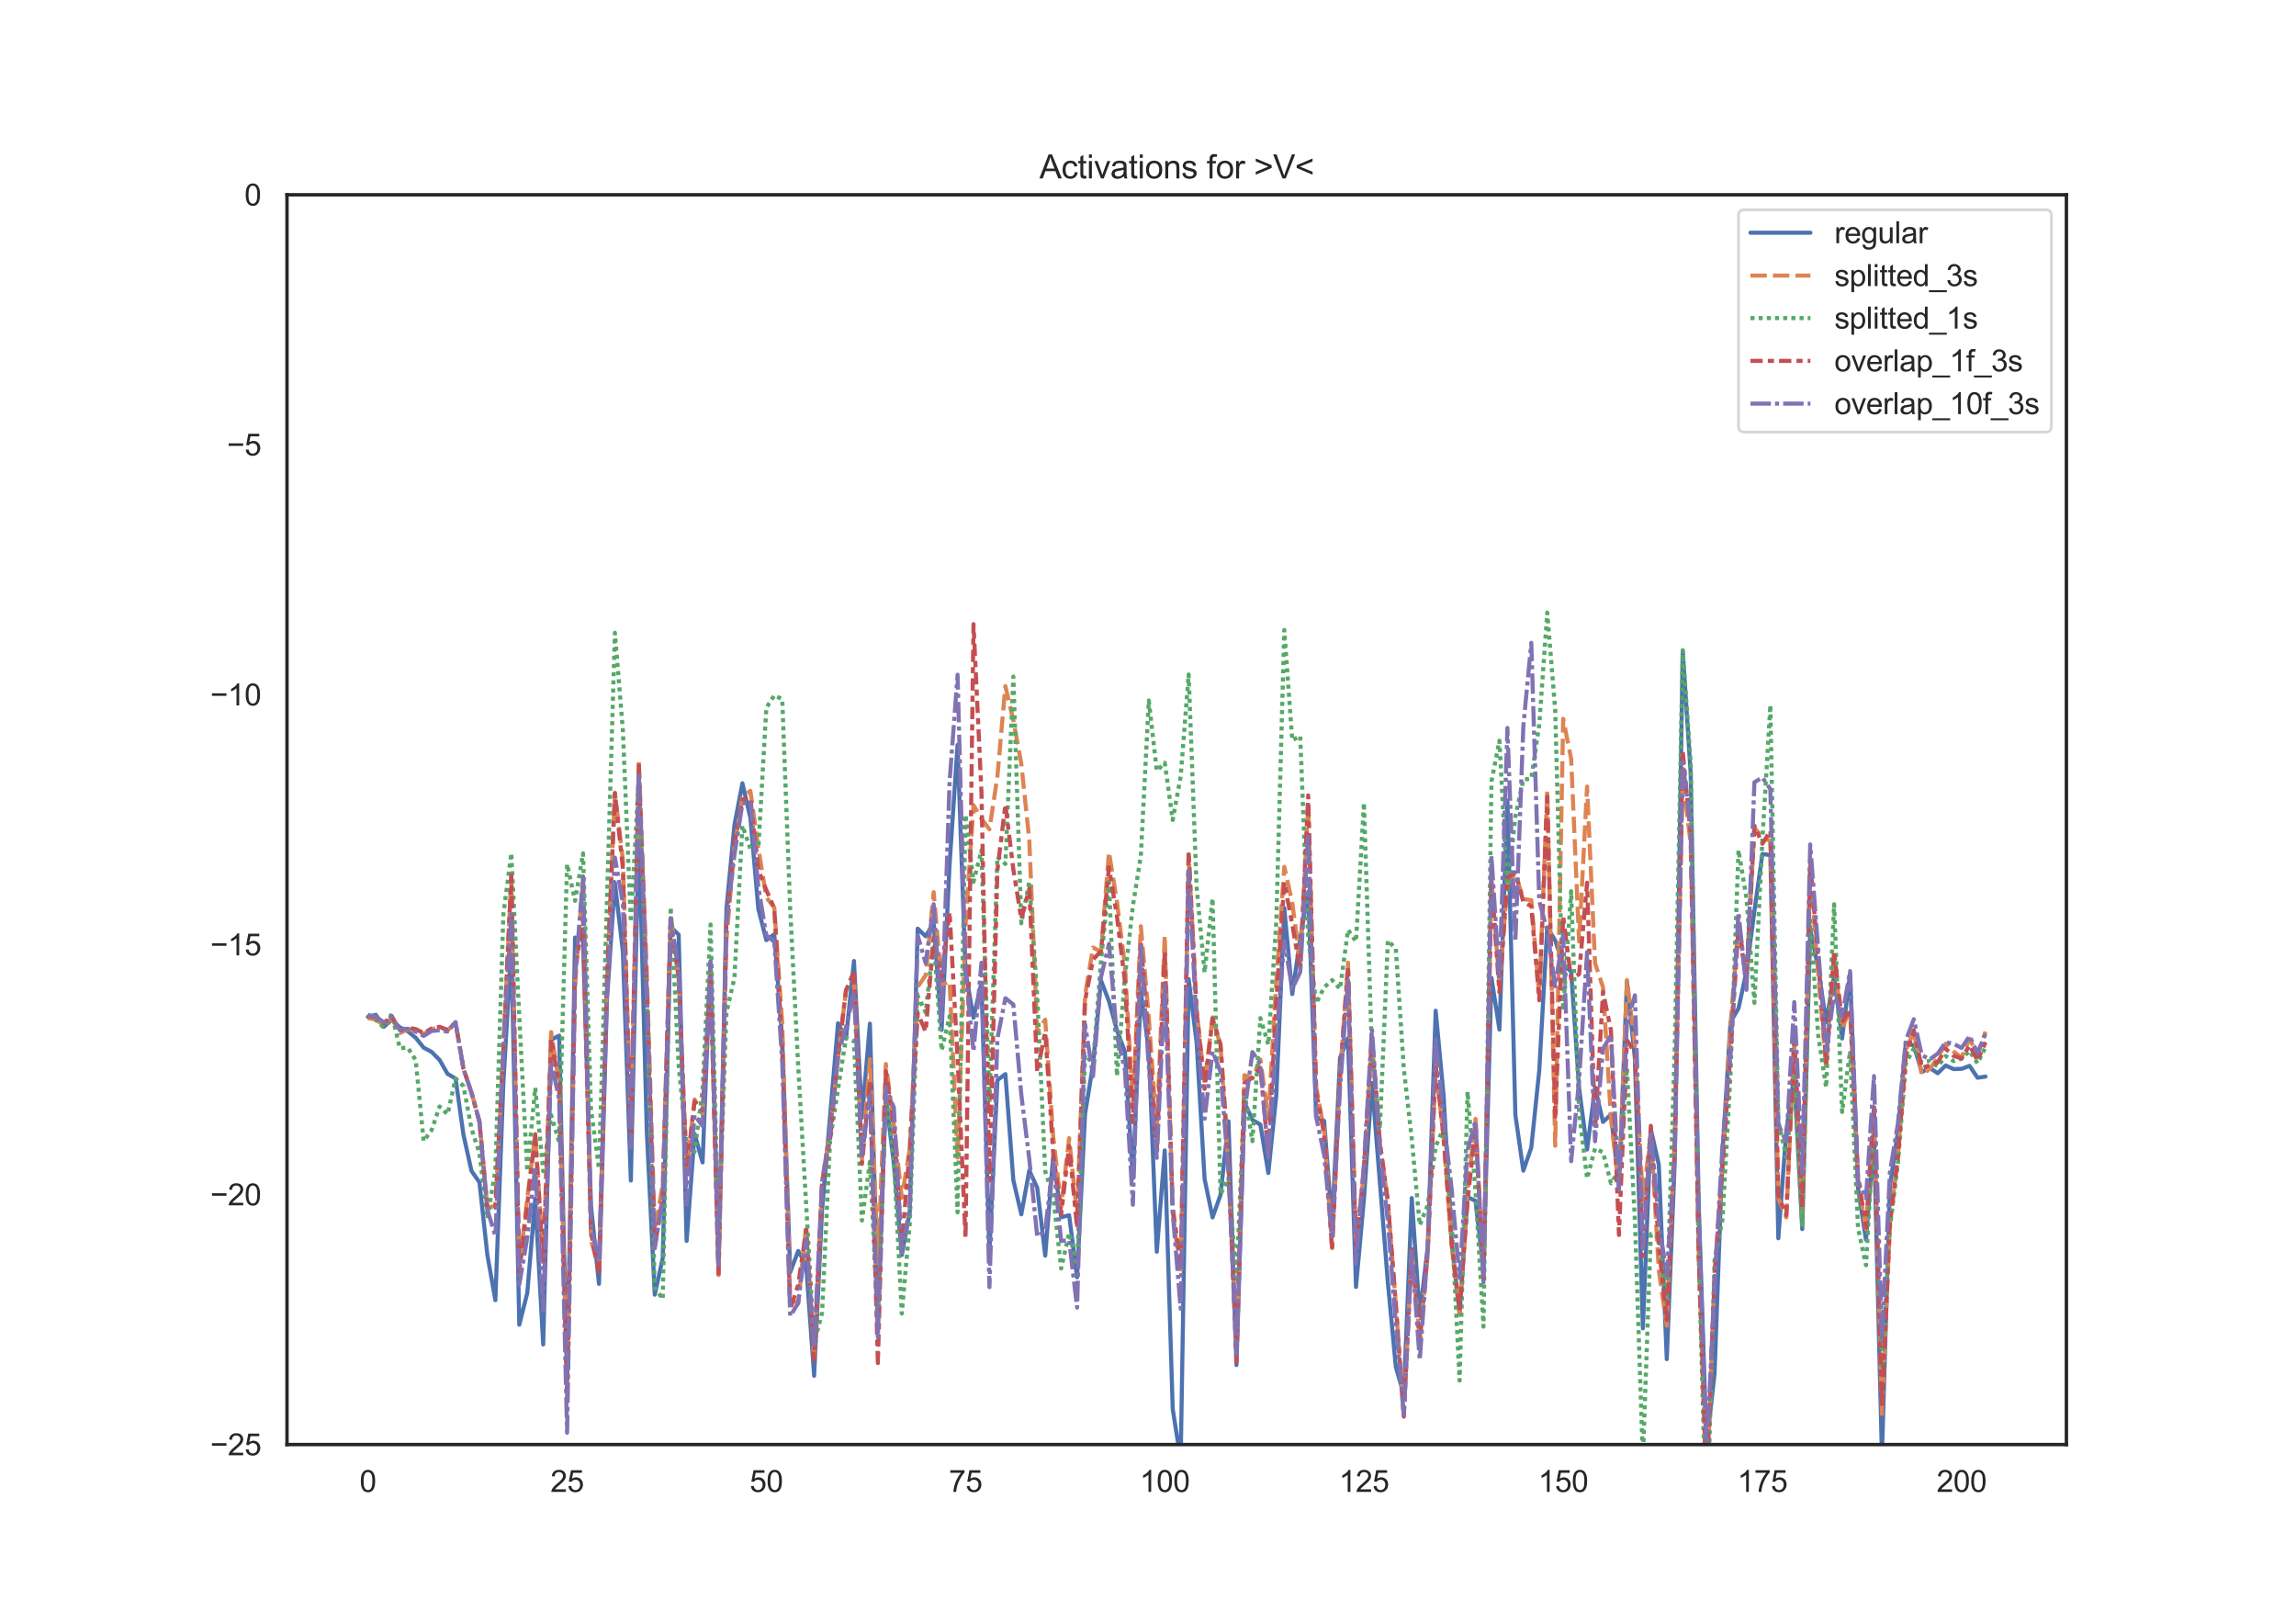 <?xml version="1.0" encoding="utf-8" standalone="no"?>
<!DOCTYPE svg PUBLIC "-//W3C//DTD SVG 1.1//EN"
  "http://www.w3.org/Graphics/SVG/1.1/DTD/svg11.dtd">
<svg height="595.44pt" version="1.1" viewBox="0 0 842.4 595.44" width="842.4pt" xmlns="http://www.w3.org/2000/svg" xmlns:xlink="http://www.w3.org/1999/xlink">
 <defs>
  <style type="text/css">*{stroke-linecap:butt;stroke-linejoin:round;}</style>
 </defs>
 <g id="figure_1">
  <g id="patch_1">
   <path d="M 0 595.44 
L 842.4 595.44 
L 842.4 0 
L 0 0 
z
" style="fill:#ffffff;"/>
  </g>
  <g id="axes_1">
   <g id="patch_2">
    <path d="M 105.3 529.942 
L 758.16 529.942 
L 758.16 71.453 
L 105.3 71.453 
z
" style="fill:#ffffff;"/>
   </g>
   <g id="matplotlib.axis_1">
    <g id="xtick_1">
     <g id="text_1">
      <!-- 0 -->
      <g style="fill:#262626;" transform="translate(131.917 547.315)scale(0.11 -0.11)">
       <defs>
        <path d="M 266 2259 
Q 266 3072 433 3567 
Q 600 4063 929 4331 
Q 1259 4600 1759 4600 
Q 2128 4600 2406 4451 
Q 2684 4303 2865 4023 
Q 3047 3744 3150 3342 
Q 3253 2941 3253 2259 
Q 3253 1453 3087 958 
Q 2922 463 2592 192 
Q 2263 -78 1759 -78 
Q 1097 -78 719 397 
Q 266 969 266 2259 
z
M 844 2259 
Q 844 1131 1108 757 
Q 1372 384 1759 384 
Q 2147 384 2411 759 
Q 2675 1134 2675 2259 
Q 2675 3391 2411 3762 
Q 2147 4134 1753 4134 
Q 1366 4134 1134 3806 
Q 844 3388 844 2259 
z
" id="ArialMT-30" transform="scale(0.016)"/>
       </defs>
       <use xlink:href="#ArialMT-30"/>
      </g>
     </g>
    </g>
    <g id="xtick_2">
     <g id="text_2">
      <!-- 25 -->
      <g style="fill:#262626;" transform="translate(201.951 547.315)scale(0.11 -0.11)">
       <defs>
        <path d="M 3222 541 
L 3222 0 
L 194 0 
Q 188 203 259 391 
Q 375 700 629 1000 
Q 884 1300 1366 1694 
Q 2113 2306 2375 2664 
Q 2638 3022 2638 3341 
Q 2638 3675 2398 3904 
Q 2159 4134 1775 4134 
Q 1369 4134 1125 3890 
Q 881 3647 878 3216 
L 300 3275 
Q 359 3922 746 4261 
Q 1134 4600 1788 4600 
Q 2447 4600 2831 4234 
Q 3216 3869 3216 3328 
Q 3216 3053 3103 2787 
Q 2991 2522 2730 2228 
Q 2469 1934 1863 1422 
Q 1356 997 1212 845 
Q 1069 694 975 541 
L 3222 541 
z
" id="ArialMT-32" transform="scale(0.016)"/>
        <path d="M 266 1200 
L 856 1250 
Q 922 819 1161 601 
Q 1400 384 1738 384 
Q 2144 384 2425 690 
Q 2706 997 2706 1503 
Q 2706 1984 2436 2262 
Q 2166 2541 1728 2541 
Q 1456 2541 1237 2417 
Q 1019 2294 894 2097 
L 366 2166 
L 809 4519 
L 3088 4519 
L 3088 3981 
L 1259 3981 
L 1013 2750 
Q 1425 3038 1878 3038 
Q 2478 3038 2890 2622 
Q 3303 2206 3303 1553 
Q 3303 931 2941 478 
Q 2500 -78 1738 -78 
Q 1113 -78 717 272 
Q 322 622 266 1200 
z
" id="ArialMT-35" transform="scale(0.016)"/>
       </defs>
       <use xlink:href="#ArialMT-32"/>
       <use x="55.615" xlink:href="#ArialMT-35"/>
      </g>
     </g>
    </g>
    <g id="xtick_3">
     <g id="text_3">
      <!-- 50 -->
      <g style="fill:#262626;" transform="translate(275.043 547.315)scale(0.11 -0.11)">
       <use xlink:href="#ArialMT-35"/>
       <use x="55.615" xlink:href="#ArialMT-30"/>
      </g>
     </g>
    </g>
    <g id="xtick_4">
     <g id="text_4">
      <!-- 75 -->
      <g style="fill:#262626;" transform="translate(348.135 547.315)scale(0.11 -0.11)">
       <defs>
        <path d="M 303 3981 
L 303 4522 
L 3269 4522 
L 3269 4084 
Q 2831 3619 2401 2847 
Q 1972 2075 1738 1259 
Q 1569 684 1522 0 
L 944 0 
Q 953 541 1156 1306 
Q 1359 2072 1739 2783 
Q 2119 3494 2547 3981 
L 303 3981 
z
" id="ArialMT-37" transform="scale(0.016)"/>
       </defs>
       <use xlink:href="#ArialMT-37"/>
       <use x="55.615" xlink:href="#ArialMT-35"/>
      </g>
     </g>
    </g>
    <g id="xtick_5">
     <g id="text_5">
      <!-- 100 -->
      <g style="fill:#262626;" transform="translate(418.169 547.315)scale(0.11 -0.11)">
       <defs>
        <path d="M 2384 0 
L 1822 0 
L 1822 3584 
Q 1619 3391 1289 3197 
Q 959 3003 697 2906 
L 697 3450 
Q 1169 3672 1522 3987 
Q 1875 4303 2022 4600 
L 2384 4600 
L 2384 0 
z
" id="ArialMT-31" transform="scale(0.016)"/>
       </defs>
       <use xlink:href="#ArialMT-31"/>
       <use x="55.615" xlink:href="#ArialMT-30"/>
       <use x="111.23" xlink:href="#ArialMT-30"/>
      </g>
     </g>
    </g>
    <g id="xtick_6">
     <g id="text_6">
      <!-- 125 -->
      <g style="fill:#262626;" transform="translate(491.261 547.315)scale(0.11 -0.11)">
       <use xlink:href="#ArialMT-31"/>
       <use x="55.615" xlink:href="#ArialMT-32"/>
       <use x="111.23" xlink:href="#ArialMT-35"/>
      </g>
     </g>
    </g>
    <g id="xtick_7">
     <g id="text_7">
      <!-- 150 -->
      <g style="fill:#262626;" transform="translate(564.353 547.315)scale(0.11 -0.11)">
       <use xlink:href="#ArialMT-31"/>
       <use x="55.615" xlink:href="#ArialMT-35"/>
       <use x="111.23" xlink:href="#ArialMT-30"/>
      </g>
     </g>
    </g>
    <g id="xtick_8">
     <g id="text_8">
      <!-- 175 -->
      <g style="fill:#262626;" transform="translate(637.446 547.315)scale(0.11 -0.11)">
       <use xlink:href="#ArialMT-31"/>
       <use x="55.615" xlink:href="#ArialMT-37"/>
       <use x="111.23" xlink:href="#ArialMT-35"/>
      </g>
     </g>
    </g>
    <g id="xtick_9">
     <g id="text_9">
      <!-- 200 -->
      <g style="fill:#262626;" transform="translate(710.538 547.315)scale(0.11 -0.11)">
       <use xlink:href="#ArialMT-32"/>
       <use x="55.615" xlink:href="#ArialMT-30"/>
       <use x="111.23" xlink:href="#ArialMT-30"/>
      </g>
     </g>
    </g>
   </g>
   <g id="matplotlib.axis_2">
    <g id="ytick_1">
     <g id="text_10">
      <!-- −25 -->
      <g style="fill:#262626;" transform="translate(77.141 533.878)scale(0.11 -0.11)">
       <defs>
        <path d="M 3381 1997 
L 356 1997 
L 356 2522 
L 3381 2522 
L 3381 1997 
z
" id="ArialMT-2212" transform="scale(0.016)"/>
       </defs>
       <use xlink:href="#ArialMT-2212"/>
       <use x="58.398" xlink:href="#ArialMT-32"/>
       <use x="114.014" xlink:href="#ArialMT-35"/>
      </g>
     </g>
    </g>
    <g id="ytick_2">
     <g id="text_11">
      <!-- −20 -->
      <g style="fill:#262626;" transform="translate(77.141 442.181)scale(0.11 -0.11)">
       <use xlink:href="#ArialMT-2212"/>
       <use x="58.398" xlink:href="#ArialMT-32"/>
       <use x="114.014" xlink:href="#ArialMT-30"/>
      </g>
     </g>
    </g>
    <g id="ytick_3">
     <g id="text_12">
      <!-- −15 -->
      <g style="fill:#262626;" transform="translate(77.141 350.483)scale(0.11 -0.11)">
       <use xlink:href="#ArialMT-2212"/>
       <use x="58.398" xlink:href="#ArialMT-31"/>
       <use x="114.014" xlink:href="#ArialMT-35"/>
      </g>
     </g>
    </g>
    <g id="ytick_4">
     <g id="text_13">
      <!-- −10 -->
      <g style="fill:#262626;" transform="translate(77.141 258.785)scale(0.11 -0.11)">
       <use xlink:href="#ArialMT-2212"/>
       <use x="58.398" xlink:href="#ArialMT-31"/>
       <use x="114.014" xlink:href="#ArialMT-30"/>
      </g>
     </g>
    </g>
    <g id="ytick_5">
     <g id="text_14">
      <!-- −5 -->
      <g style="fill:#262626;" transform="translate(83.258 167.087)scale(0.11 -0.11)">
       <use xlink:href="#ArialMT-2212"/>
       <use x="58.398" xlink:href="#ArialMT-35"/>
      </g>
     </g>
    </g>
    <g id="ytick_6">
     <g id="text_15">
      <!-- 0 -->
      <g style="fill:#262626;" transform="translate(89.683 75.39)scale(0.11 -0.11)">
       <use xlink:href="#ArialMT-30"/>
      </g>
     </g>
    </g>
   </g>
   <g id="line2d_1">
    <path clip-path="url(#pb15eaa37d8)" d="M 134.975 373.042 
L 137.899 372.294 
L 140.823 376.666 
L 143.747 374.127 
L 146.67 376.883 
L 149.594 378.309 
L 152.518 380.719 
L 155.441 384.332 
L 158.365 385.909 
L 161.289 388.852 
L 164.212 393.962 
L 167.136 395.656 
L 170.06 416.383 
L 172.983 429.547 
L 175.907 433.74 
L 178.831 460.504 
L 181.754 476.982 
L 184.678 397.495 
L 187.602 347.224 
L 190.526 485.974 
L 193.449 474.389 
L 196.373 439.805 
L 199.297 493.223 
L 202.22 381.447 
L 205.144 379.926 
L 208.068 506.796 
L 210.991 343.94 
L 213.915 344.937 
L 216.839 442.462 
L 219.762 470.988 
L 222.686 366.941 
L 225.61 323.883 
L 228.534 349.124 
L 231.457 433.077 
L 234.381 304.384 
L 237.305 414.951 
L 240.228 474.958 
L 243.152 461.582 
L 246.076 339.993 
L 248.999 342.92 
L 251.923 455.231 
L 254.847 415.989 
L 257.77 426.441 
L 260.694 352.726 
L 263.618 463.61 
L 266.542 333.3 
L 269.465 302.663 
L 272.389 287.36 
L 275.313 300.015 
L 278.236 333.448 
L 281.16 344.897 
L 284.084 342.75 
L 287.007 381.378 
L 289.931 466.692 
L 292.855 458.926 
L 295.778 464.058 
L 298.702 504.712 
L 301.626 443.669 
L 307.473 375.388 
L 310.397 380.994 
L 313.321 352.545 
L 316.244 410.087 
L 319.168 375.529 
L 322.092 476.828 
L 325.015 402.816 
L 327.939 426.777 
L 330.863 460.434 
L 333.786 444.761 
L 336.71 340.673 
L 339.634 343.48 
L 342.557 338.495 
L 345.481 377.844 
L 348.405 317.003 
L 351.329 273.287 
L 354.252 356.363 
L 357.176 373.391 
L 360.1 360.546 
L 363.023 459.18 
L 365.947 396.245 
L 368.871 394.046 
L 371.794 432.957 
L 374.718 445.487 
L 377.642 429.387 
L 380.565 435.781 
L 383.489 460.651 
L 386.413 424.19 
L 389.336 446.551 
L 392.26 445.832 
L 395.184 468.587 
L 398.108 408.639 
L 401.031 390.516 
L 403.955 359.671 
L 406.879 367.311 
L 409.802 377.922 
L 412.726 385.868 
L 415.65 432.263 
L 418.573 363.842 
L 421.497 385.28 
L 424.421 459.201 
L 427.344 422.038 
L 430.268 516.922 
L 433.192 535.569 
L 436.116 359.178 
L 439.039 382.425 
L 441.963 432.489 
L 444.887 446.628 
L 447.81 438.329 
L 450.734 411.361 
L 453.658 500.776 
L 456.581 404.405 
L 459.505 410.846 
L 462.429 412.56 
L 465.352 430.322 
L 468.276 401.71 
L 471.2 333.139 
L 474.124 364.685 
L 477.047 344.334 
L 479.971 327.152 
L 482.895 409.79 
L 485.818 411.196 
L 488.742 449.342 
L 491.666 388.029 
L 494.589 380.914 
L 497.513 472.141 
L 500.437 439.775 
L 503.36 397.295 
L 509.208 470.507 
L 512.131 501.462 
L 515.055 511.621 
L 517.979 439.504 
L 520.903 482.644 
L 523.826 457.32 
L 526.75 370.8 
L 529.674 402.069 
L 532.597 455.299 
L 535.521 481.916 
L 538.445 439.135 
L 541.368 440.554 
L 544.292 465.727 
L 547.216 358.726 
L 550.139 377.719 
L 553.063 293.628 
L 555.987 409.033 
L 558.911 429.459 
L 561.834 420.959 
L 564.758 392.594 
L 567.682 340.223 
L 570.605 344.998 
L 573.529 353.957 
L 576.453 356.354 
L 579.376 399.141 
L 582.3 421.71 
L 585.224 398.965 
L 588.147 411.593 
L 591.071 408.859 
L 593.995 435.219 
L 596.918 360.014 
L 599.842 388.333 
L 602.766 487.308 
L 605.69 414.257 
L 608.613 427.269 
L 611.537 498.613 
L 614.461 426.077 
L 617.384 238.731 
L 620.308 283.654 
L 623.232 441.186 
L 626.155 530.151 
L 629.079 503.792 
L 632.003 422.63 
L 634.926 374.96 
L 637.85 369.938 
L 640.774 356.374 
L 643.698 334.131 
L 646.621 313.289 
L 649.545 313.711 
L 652.469 454.264 
L 655.392 414.883 
L 658.316 394.712 
L 661.24 450.898 
L 664.163 340.899 
L 667.087 355.079 
L 670.011 375.043 
L 672.934 358.111 
L 675.858 380.987 
L 678.782 357.241 
L 681.706 435.918 
L 684.629 454.779 
L 687.553 417.342 
L 690.477 534.07 
L 693.4 435.309 
L 696.324 415.176 
L 699.248 382.554 
L 702.171 383.558 
L 705.095 393.306 
L 708.019 391.776 
L 710.942 393.717 
L 713.866 390.877 
L 716.79 392.211 
L 719.713 392.099 
L 722.637 391.033 
L 725.561 395.379 
L 728.485 394.959 
L 728.485 394.959 
" style="fill:none;stroke:#4c72b0;stroke-linecap:round;stroke-width:1.5;"/>
   </g>
   <g id="line2d_2">
    <path clip-path="url(#pb15eaa37d8)" d="M 134.975 373.51 
L 137.899 373.998 
L 140.823 376.102 
L 143.747 373.585 
L 146.67 378.979 
L 149.594 377.645 
L 152.518 378.118 
L 155.441 379.36 
L 158.365 377.536 
L 161.289 376.789 
L 164.212 378.009 
L 167.136 375.173 
L 170.06 391.973 
L 172.983 400.76 
L 175.907 411.459 
L 178.831 443.097 
L 181.754 442.359 
L 184.678 385.055 
L 187.602 321.137 
L 190.526 465.287 
L 193.449 439.61 
L 196.373 415.921 
L 199.297 462.325 
L 202.22 378.637 
L 205.144 397.528 
L 208.068 508.019 
L 210.991 361.569 
L 213.915 322.137 
L 216.839 454.868 
L 219.762 465.62 
L 222.686 360.108 
L 225.61 290.775 
L 228.534 315.447 
L 231.457 414.064 
L 234.381 278.657 
L 237.305 356.549 
L 240.228 451.379 
L 243.152 434.689 
L 246.076 335.557 
L 248.999 358.479 
L 251.923 429.658 
L 254.847 403.368 
L 257.77 408.677 
L 260.694 355.078 
L 263.618 467.763 
L 266.542 344.657 
L 269.465 310.607 
L 272.389 292.355 
L 275.313 290.152 
L 278.236 311.172 
L 281.16 329.175 
L 284.084 332.963 
L 287.007 375.621 
L 289.931 476.732 
L 292.855 478.074 
L 295.778 449.496 
L 298.702 499.375 
L 301.626 433.49 
L 304.549 414.974 
L 307.473 388.447 
L 310.397 363.162 
L 313.321 359.068 
L 316.244 425.348 
L 319.168 388.568 
L 322.092 463.453 
L 325.015 390.344 
L 327.939 412.481 
L 330.863 439.435 
L 333.786 421.559 
L 336.71 362.021 
L 339.634 357.779 
L 342.557 327.281 
L 345.481 361.333 
L 348.405 360.019 
L 351.329 424.668 
L 354.252 339.665 
L 357.176 295.387 
L 360.1 300.404 
L 363.023 304.234 
L 365.947 284.772 
L 368.871 251.71 
L 371.794 264.24 
L 374.718 280.235 
L 377.642 308.118 
L 380.565 378.497 
L 383.489 374.078 
L 386.413 416.86 
L 389.336 442.766 
L 392.26 417.534 
L 395.184 445.761 
L 398.108 365.134 
L 401.031 347.617 
L 403.955 349.127 
L 406.879 312.579 
L 409.802 330.721 
L 412.726 354.349 
L 415.65 405.275 
L 418.573 339.799 
L 421.497 373.473 
L 424.421 414.384 
L 427.344 343.189 
L 430.268 444.83 
L 433.192 467.41 
L 436.116 313.398 
L 439.039 370.481 
L 441.963 397.256 
L 444.887 373.228 
L 447.81 383.689 
L 450.734 429.646 
L 453.658 493.204 
L 456.581 394.418 
L 459.505 395.61 
L 462.429 388.694 
L 465.352 410.261 
L 468.276 360.151 
L 471.2 317.993 
L 474.124 331.16 
L 477.047 353.124 
L 479.971 295.477 
L 482.895 398.675 
L 485.818 414.688 
L 488.742 457.895 
L 491.666 394.821 
L 494.589 353.181 
L 497.513 455.956 
L 500.437 430.198 
L 503.36 381.701 
L 506.284 419.362 
L 509.208 440.753 
L 512.131 478.664 
L 515.055 519.238 
L 517.979 457.818 
L 520.903 491.786 
L 523.826 460.212 
L 526.75 391.072 
L 529.674 417.44 
L 532.597 456.814 
L 535.521 482.348 
L 538.445 436.739 
L 541.368 410.465 
L 544.292 468.895 
L 547.216 322.107 
L 550.139 361.268 
L 553.063 324.186 
L 555.987 320.535 
L 558.911 329.825 
L 561.834 330.203 
L 564.758 365.462 
L 567.682 289.825 
L 570.605 420.338 
L 573.529 263.709 
L 576.453 278.434 
L 579.376 345.381 
L 582.3 288.547 
L 585.224 353.381 
L 588.147 362.195 
L 591.071 410.412 
L 593.995 436.035 
L 596.918 359.561 
L 599.842 383.39 
L 602.766 441.151 
L 605.69 414.931 
L 608.613 466.077 
L 611.537 486.342 
L 614.461 415.521 
L 617.384 284.992 
L 620.308 309.659 
L 623.232 458.647 
L 626.155 549.433 
L 629.079 466.588 
L 632.003 428.522 
L 634.926 375.932 
L 637.85 338.759 
L 640.774 357.314 
L 643.698 303.77 
L 646.621 307.113 
L 649.545 308.565 
L 652.469 439.667 
L 655.392 446.617 
L 658.316 382.069 
L 661.24 445.448 
L 664.163 318.971 
L 667.087 357.065 
L 670.011 391.87 
L 672.934 351.289 
L 675.858 377.25 
L 678.782 370.46 
L 681.706 432.925 
L 684.629 450.959 
L 687.553 406.211 
L 690.477 518.723 
L 693.4 449.257 
L 696.324 424.264 
L 699.248 385.35 
L 702.171 378.428 
L 705.095 394.275 
L 708.019 392.125 
L 710.942 388.07 
L 713.866 382.888 
L 716.79 385.801 
L 719.713 387.951 
L 722.637 381.045 
L 725.561 387.016 
L 728.485 378.472 
L 728.485 378.472 
" style="fill:none;stroke:#dd8452;stroke-dasharray:6,2.25;stroke-dashoffset:0;stroke-width:1.5;"/>
   </g>
   <g id="line2d_3">
    <path clip-path="url(#pb15eaa37d8)" d="M 134.975 372.076 
L 137.899 374.194 
L 140.823 376.994 
L 143.747 371.909 
L 146.67 384.516 
L 149.594 384.337 
L 152.518 388.873 
L 155.441 418.611 
L 158.365 414.571 
L 161.289 405.922 
L 164.212 408.807 
L 167.136 395.669 
L 170.06 398.456 
L 172.983 414.026 
L 175.907 423.12 
L 178.831 447.013 
L 181.754 429.171 
L 184.678 335.54 
L 187.602 312.971 
L 190.526 372.882 
L 193.449 429.674 
L 196.373 399.059 
L 199.297 429.639 
L 202.22 409.112 
L 205.144 418.974 
L 208.068 316.989 
L 210.991 330.49 
L 213.915 313.055 
L 216.839 406.861 
L 219.762 428.784 
L 225.61 232.153 
L 228.534 267.95 
L 231.457 338.313 
L 234.381 284.868 
L 237.305 366.055 
L 240.228 472.312 
L 243.152 476.608 
L 246.076 332.771 
L 248.999 390.917 
L 251.923 420.227 
L 254.847 422.587 
L 257.77 399.942 
L 260.694 339.169 
L 263.618 453.346 
L 266.542 371.452 
L 269.465 358.726 
L 272.389 302.89 
L 275.313 311.439 
L 278.236 311.385 
L 281.16 259.651 
L 284.084 255.104 
L 287.007 256.496 
L 289.931 333.749 
L 292.855 391.138 
L 298.702 492.78 
L 301.626 481.533 
L 304.549 418.403 
L 310.397 380.703 
L 313.321 382 
L 316.244 447.781 
L 319.168 426.23 
L 322.092 486.055 
L 325.015 401.858 
L 327.939 424.964 
L 330.863 481.887 
L 333.786 448.867 
L 336.71 365.356 
L 339.634 371.428 
L 342.557 344.842 
L 345.481 385.347 
L 348.405 372.817 
L 351.329 444.759 
L 354.252 298.887 
L 357.176 323.533 
L 360.1 311.897 
L 363.023 404.41 
L 365.947 314.248 
L 368.871 316.959 
L 371.794 248.216 
L 374.718 338.726 
L 377.642 323.362 
L 380.565 365.483 
L 383.489 429.712 
L 386.413 438.794 
L 389.336 465.353 
L 392.26 452.326 
L 395.184 464.215 
L 398.108 387.092 
L 401.031 390.024 
L 403.955 352.659 
L 406.879 323.522 
L 409.802 394.714 
L 412.726 358.484 
L 415.65 332.354 
L 418.573 313.983 
L 421.497 256.984 
L 424.421 282.776 
L 427.344 279.824 
L 430.268 300.832 
L 433.192 284.843 
L 436.116 247.438 
L 439.039 325.463 
L 441.963 356.777 
L 444.887 329.578 
L 447.81 438.134 
L 450.734 432.308 
L 453.658 469.047 
L 456.581 400.877 
L 459.505 418.65 
L 462.429 373.49 
L 465.352 383.233 
L 468.276 337.945 
L 471.2 231.105 
L 474.124 271.58 
L 477.047 270.004 
L 479.971 344.048 
L 482.895 368.058 
L 485.818 362.257 
L 488.742 359.558 
L 491.666 362.785 
L 494.589 341.1 
L 497.513 345.43 
L 500.437 294.523 
L 503.36 386.318 
L 506.284 414.003 
L 509.208 345.016 
L 512.131 348.066 
L 515.055 391.997 
L 517.979 417.82 
L 520.903 449.463 
L 523.826 442.091 
L 526.75 420.548 
L 529.674 413.849 
L 532.597 447.942 
L 535.521 506.48 
L 538.445 400.484 
L 541.368 437.025 
L 544.292 486.692 
L 547.216 286.703 
L 550.139 271.715 
L 553.063 327.615 
L 555.987 299.61 
L 558.911 285.966 
L 561.834 285.648 
L 564.758 265.761 
L 567.682 224.74 
L 570.605 260.455 
L 573.529 370.663 
L 576.453 326.943 
L 579.376 408.003 
L 582.3 432.356 
L 585.224 421.324 
L 588.147 422.727 
L 591.071 434.105 
L 593.995 429.644 
L 596.918 391.823 
L 599.842 447.672 
L 602.766 535.472 
L 605.69 452.712 
L 608.613 453.889 
L 611.537 478.962 
L 614.461 384.489 
L 617.384 238.536 
L 620.308 279.934 
L 623.232 459.258 
L 626.155 565.133 
L 629.079 462.274 
L 632.003 447.161 
L 634.926 393.955 
L 637.85 311.838 
L 640.774 329.414 
L 643.698 367.912 
L 646.621 308.116 
L 649.545 258.665 
L 652.469 411.463 
L 655.392 424.583 
L 658.316 395.144 
L 661.24 450.195 
L 664.163 337.594 
L 667.087 379.758 
L 670.011 398.919 
L 672.934 331.717 
L 675.858 407.942 
L 678.782 385.614 
L 681.706 450.453 
L 684.629 464.157 
L 687.553 411.89 
L 690.477 502.182 
L 693.4 450.42 
L 696.324 427.057 
L 699.248 390.099 
L 702.171 384.607 
L 705.095 389.746 
L 708.019 389.166 
L 710.942 391.25 
L 713.866 387.4 
L 716.79 389.271 
L 719.713 388.394 
L 722.637 385.551 
L 725.561 390.096 
L 728.485 384.102 
L 728.485 384.102 
" style="fill:none;stroke:#55a868;stroke-dasharray:1.5,1.5;stroke-dashoffset:0;stroke-width:1.5;"/>
   </g>
   <g id="line2d_4">
    <path clip-path="url(#pb15eaa37d8)" d="M 134.975 372.707 
L 137.899 373.133 
L 140.823 375.336 
L 143.747 372.778 
L 146.67 378.234 
L 149.594 377.002 
L 152.518 377.524 
L 155.441 379.017 
L 158.365 377.301 
L 161.289 376.688 
L 164.212 377.819 
L 167.136 375.142 
L 170.06 392.174 
L 172.983 400.894 
L 175.907 411.599 
L 178.831 443.316 
L 181.754 443.011 
L 184.678 384.946 
L 187.602 321.194 
L 190.526 466.773 
L 193.449 441.907 
L 196.373 416.085 
L 199.297 463.95 
L 202.22 381.247 
L 205.144 397.864 
L 208.068 512.589 
L 210.991 355.1 
L 213.915 337.902 
L 216.839 452.267 
L 219.762 467.164 
L 222.686 360.439 
L 225.61 291.035 
L 228.534 318.528 
L 231.457 418.299 
L 234.381 280.854 
L 237.305 364.285 
L 240.228 457.408 
L 243.152 439.244 
L 246.076 337.715 
L 248.999 358.963 
L 251.923 428.689 
L 254.847 404.128 
L 257.77 407.322 
L 260.694 358.195 
L 263.618 468.61 
L 266.542 337.529 
L 269.465 309.844 
L 272.389 293.324 
L 275.313 292.994 
L 278.236 319.245 
L 281.16 326.498 
L 284.084 333.234 
L 287.007 385.052 
L 289.931 480.287 
L 292.855 471.414 
L 295.778 451.239 
L 298.702 498.763 
L 301.626 434.321 
L 304.549 417.989 
L 307.473 387.17 
L 310.397 363.365 
L 313.321 356.312 
L 316.244 426.971 
L 319.168 396.8 
L 322.092 500.057 
L 325.015 393 
L 327.939 413.254 
L 330.863 456.447 
L 333.786 421.676 
L 336.71 371.802 
L 339.634 378.439 
L 342.557 344.009 
L 345.481 358.551 
L 348.405 334.634 
L 351.329 388.006 
L 354.252 454.204 
L 357.176 228.977 
L 360.1 290.683 
L 363.023 433.121 
L 365.947 319.255 
L 368.871 295.13 
L 371.794 318.966 
L 374.718 337.088 
L 377.642 326.048 
L 380.565 393.288 
L 383.489 378.564 
L 386.413 422.94 
L 389.336 445.43 
L 392.26 420.4 
L 395.184 450.487 
L 398.108 366.961 
L 401.031 352 
L 403.955 348.937 
L 406.879 318.156 
L 409.802 336.063 
L 412.726 360.105 
L 415.65 411.642 
L 418.573 345.669 
L 421.497 381.51 
L 424.421 422.452 
L 427.344 348.729 
L 430.268 442.816 
L 433.192 464.54 
L 436.116 312.525 
L 439.039 370.916 
L 441.963 399.46 
L 444.887 373.705 
L 447.81 383.12 
L 450.734 425.487 
L 453.658 499.669 
L 456.581 397.333 
L 459.505 395.336 
L 462.429 391.735 
L 465.352 423.824 
L 468.276 367.094 
L 471.2 323.702 
L 474.124 339.093 
L 477.047 356.019 
L 479.971 291.809 
L 482.895 400.582 
L 485.818 415.962 
L 488.742 458.328 
L 491.666 394.783 
L 494.589 354.65 
L 497.513 458.026 
L 500.437 428.699 
L 503.36 380.447 
L 506.284 419.275 
L 509.208 440.674 
L 512.131 478.746 
L 515.055 519.712 
L 517.979 457.458 
L 520.903 491.859 
L 523.826 458.792 
L 526.75 390.434 
L 529.674 417.505 
L 532.597 455.803 
L 535.521 480.793 
L 538.445 440.709 
L 541.368 413.302 
L 544.292 469.179 
L 547.216 323.968 
L 550.139 364.047 
L 553.063 322.027 
L 555.987 320.084 
L 558.911 330.862 
L 561.834 332.461 
L 564.758 366.969 
L 567.682 292.231 
L 570.605 410.693 
L 573.529 336.241 
L 576.453 359.181 
L 579.376 357.368 
L 582.3 323.838 
L 585.224 414.346 
L 588.147 363.876 
L 591.071 378.07 
L 593.995 453.058 
L 596.918 381.533 
L 599.842 386.251 
L 602.766 460.831 
L 605.69 413.01 
L 608.613 457.191 
L 611.537 484.298 
L 614.461 421.197 
L 617.384 275.701 
L 620.308 305.904 
L 623.232 459.844 
L 626.155 544.439 
L 629.079 468.634 
L 634.926 386.295 
L 637.85 340.143 
L 640.774 359.659 
L 643.698 302.953 
L 646.621 309.531 
L 649.545 304.792 
L 652.469 438.774 
L 655.392 445.772 
L 658.316 379.446 
L 661.24 443.3 
L 664.163 316.178 
L 667.087 351.733 
L 670.011 389.681 
L 672.934 349.01 
L 675.858 375.097 
L 678.782 370.146 
L 681.706 431.486 
L 684.629 450.376 
L 687.553 406.253 
L 690.477 516.487 
L 693.4 448.435 
L 696.324 424.588 
L 699.248 387.424 
L 702.171 377.956 
L 705.095 391.745 
L 708.019 390.849 
L 710.942 389.694 
L 713.866 384.761 
L 716.79 387.361 
L 719.713 388.322 
L 722.637 383.428 
L 725.561 389.103 
L 728.485 382.313 
L 728.485 382.313 
" style="fill:none;stroke:#c44e52;stroke-dasharray:4.5,1.875,2.25,1.875;stroke-dashoffset:0;stroke-width:1.5;"/>
   </g>
   <g id="line2d_5">
    <path clip-path="url(#pb15eaa37d8)" d="M 134.975 372.447 
L 137.899 372.941 
L 140.823 375.058 
L 143.747 373.139 
L 146.67 377.908 
L 149.594 377.374 
L 152.518 378.464 
L 155.441 380.04 
L 158.365 378.232 
L 161.289 377.961 
L 164.212 378.447 
L 167.136 374.973 
L 170.06 392.251 
L 172.983 400.822 
L 175.907 411.411 
L 178.831 443.876 
L 181.754 453.449 
L 184.678 386.061 
L 187.602 335.352 
L 190.526 471.189 
L 193.449 454.12 
L 196.373 428.184 
L 199.297 480.886 
L 202.22 389.633 
L 205.144 403.17 
L 208.068 525.608 
L 210.991 358.665 
L 213.915 321.507 
L 216.839 450.029 
L 219.762 463.016 
L 222.686 364.747 
L 225.61 314.619 
L 228.534 331.372 
L 231.457 420.948 
L 234.381 283.28 
L 237.305 364.555 
L 240.228 457.988 
L 243.152 439.464 
L 246.076 336.816 
L 248.999 356.471 
L 251.923 441.903 
L 254.847 409.118 
L 257.77 413.079 
L 260.694 352.801 
L 263.618 464.122 
L 266.542 338.21 
L 269.465 313.549 
L 272.389 294.828 
L 275.313 293.972 
L 278.236 325.445 
L 281.16 343.123 
L 284.084 345.55 
L 287.007 389.708 
L 289.931 482.799 
L 292.855 478.055 
L 295.778 454.568 
L 298.702 494.484 
L 301.626 433.491 
L 304.549 415.04 
L 307.473 386.753 
L 310.397 376.855 
L 313.321 364.065 
L 316.244 423.812 
L 319.168 401.728 
L 322.092 490.47 
L 325.015 398.88 
L 327.939 406.268 
L 330.863 459.529 
L 333.786 442.864 
L 336.71 343.23 
L 339.634 353.369 
L 342.557 331.72 
L 345.481 374.318 
L 348.405 286.806 
L 351.329 247.526 
L 354.252 356.92 
L 357.176 385.741 
L 360.1 353.169 
L 363.023 472.211 
L 365.947 380.935 
L 368.871 366.2 
L 371.794 368.527 
L 374.718 401.583 
L 377.642 425.195 
L 380.565 453.651 
L 383.489 451.367 
L 386.413 426.378 
L 389.336 455.275 
L 392.26 454.954 
L 395.184 479.703 
L 398.108 375.648 
L 401.031 394.848 
L 403.955 358.429 
L 406.879 346.288 
L 409.802 379.997 
L 412.726 392.486 
L 415.65 441.969 
L 418.573 347.201 
L 421.497 391.279 
L 424.421 424.758 
L 427.344 361.323 
L 430.268 444.762 
L 433.192 480.116 
L 436.116 319.267 
L 439.039 376.082 
L 441.963 410.424 
L 444.887 385.735 
L 447.81 393.206 
L 450.734 430.034 
L 453.658 496.756 
L 456.581 408.075 
L 459.505 385.954 
L 462.429 390.209 
L 465.352 424.715 
L 468.276 381.4 
L 471.2 345.326 
L 474.124 362.727 
L 477.047 356.598 
L 479.971 305.774 
L 482.895 409.72 
L 485.818 423.672 
L 488.742 453.509 
L 491.666 399.097 
L 494.589 359.56 
L 497.513 463.624 
L 500.437 426.878 
L 503.36 377.375 
L 506.284 422.305 
L 509.208 448.135 
L 512.131 485.763 
L 515.055 519.044 
L 517.979 459.092 
L 520.903 499.026 
L 523.826 458.12 
L 526.75 381.302 
L 529.674 410.837 
L 532.597 436.066 
L 535.521 468.752 
L 538.445 421.807 
L 541.368 411.237 
L 544.292 470.37 
L 547.216 314.047 
L 550.139 359.593 
L 553.063 267.059 
L 555.987 345.297 
L 558.911 266.414 
L 561.834 235.81 
L 564.758 330.57 
L 567.682 341.389 
L 570.605 361.823 
L 573.529 342.913 
L 576.453 426.011 
L 579.376 396.247 
L 582.3 349.29 
L 585.224 418.673 
L 588.147 384.692 
L 591.071 379.748 
L 593.995 436.517 
L 596.918 375.551 
L 599.842 365.141 
L 602.766 458.007 
L 605.69 415.065 
L 608.613 448.197 
L 611.537 467.875 
L 614.461 424.29 
L 617.384 279.786 
L 620.308 302.898 
L 623.232 443.419 
L 626.155 534.181 
L 629.079 470.962 
L 632.003 419.901 
L 634.926 385.028 
L 637.85 334.765 
L 640.774 363.134 
L 643.698 286.971 
L 646.621 285.193 
L 649.545 289.53 
L 652.469 412.45 
L 655.392 418.997 
L 658.316 367.612 
L 661.24 430.408 
L 664.163 309.773 
L 670.011 386.408 
L 672.934 364.354 
L 675.858 372.962 
L 678.782 356.251 
L 681.706 433.405 
L 684.629 439.577 
L 687.553 394.762 
L 690.477 490.788 
L 693.4 430.177 
L 696.324 412.274 
L 699.248 381.653 
L 702.171 373.899 
L 705.095 387.031 
L 708.019 388.68 
L 710.942 386.529 
L 713.866 382.351 
L 716.79 382.938 
L 719.713 384.453 
L 722.637 380.047 
L 725.561 386.317 
L 728.485 379.246 
L 728.485 379.246 
" style="fill:none;stroke:#8172b3;stroke-dasharray:7.5,1.5,1.5,1.5;stroke-dashoffset:0;stroke-width:1.5;"/>
   </g>
   <g id="line2d_6"/>
   <g id="line2d_7"/>
   <g id="line2d_8"/>
   <g id="line2d_9"/>
   <g id="line2d_10"/>
   <g id="patch_3">
    <path d="M 105.3 529.942 
L 105.3 71.453 
" style="fill:none;stroke:#262626;stroke-linecap:square;stroke-linejoin:miter;stroke-width:1.25;"/>
   </g>
   <g id="patch_4">
    <path d="M 758.16 529.942 
L 758.16 71.453 
" style="fill:none;stroke:#262626;stroke-linecap:square;stroke-linejoin:miter;stroke-width:1.25;"/>
   </g>
   <g id="patch_5">
    <path d="M 105.3 529.942 
L 758.16 529.942 
" style="fill:none;stroke:#262626;stroke-linecap:square;stroke-linejoin:miter;stroke-width:1.25;"/>
   </g>
   <g id="patch_6">
    <path d="M 105.3 71.453 
L 758.16 71.453 
" style="fill:none;stroke:#262626;stroke-linecap:square;stroke-linejoin:miter;stroke-width:1.25;"/>
   </g>
   <g id="text_16">
    <!-- Activations for &gt;V&lt; -->
    <g style="fill:#262626;" transform="translate(381.372 65.453)scale(0.12 -0.12)">
     <defs>
      <path d="M -9 0 
L 1750 4581 
L 2403 4581 
L 4278 0 
L 3588 0 
L 3053 1388 
L 1138 1388 
L 634 0 
L -9 0 
z
M 1313 1881 
L 2866 1881 
L 2388 3150 
Q 2169 3728 2063 4100 
Q 1975 3659 1816 3225 
L 1313 1881 
z
" id="ArialMT-41" transform="scale(0.016)"/>
      <path d="M 2588 1216 
L 3141 1144 
Q 3050 572 2676 248 
Q 2303 -75 1759 -75 
Q 1078 -75 664 370 
Q 250 816 250 1647 
Q 250 2184 428 2587 
Q 606 2991 970 3192 
Q 1334 3394 1763 3394 
Q 2303 3394 2647 3120 
Q 2991 2847 3088 2344 
L 2541 2259 
Q 2463 2594 2264 2762 
Q 2066 2931 1784 2931 
Q 1359 2931 1093 2626 
Q 828 2322 828 1663 
Q 828 994 1084 691 
Q 1341 388 1753 388 
Q 2084 388 2306 591 
Q 2528 794 2588 1216 
z
" id="ArialMT-63" transform="scale(0.016)"/>
      <path d="M 1650 503 
L 1731 6 
Q 1494 -44 1306 -44 
Q 1000 -44 831 53 
Q 663 150 594 308 
Q 525 466 525 972 
L 525 2881 
L 113 2881 
L 113 3319 
L 525 3319 
L 525 4141 
L 1084 4478 
L 1084 3319 
L 1650 3319 
L 1650 2881 
L 1084 2881 
L 1084 941 
Q 1084 700 1114 631 
Q 1144 563 1211 522 
Q 1278 481 1403 481 
Q 1497 481 1650 503 
z
" id="ArialMT-74" transform="scale(0.016)"/>
      <path d="M 425 3934 
L 425 4581 
L 988 4581 
L 988 3934 
L 425 3934 
z
M 425 0 
L 425 3319 
L 988 3319 
L 988 0 
L 425 0 
z
" id="ArialMT-69" transform="scale(0.016)"/>
      <path d="M 1344 0 
L 81 3319 
L 675 3319 
L 1388 1331 
Q 1503 1009 1600 663 
Q 1675 925 1809 1294 
L 2547 3319 
L 3125 3319 
L 1869 0 
L 1344 0 
z
" id="ArialMT-76" transform="scale(0.016)"/>
      <path d="M 2588 409 
Q 2275 144 1986 34 
Q 1697 -75 1366 -75 
Q 819 -75 525 192 
Q 231 459 231 875 
Q 231 1119 342 1320 
Q 453 1522 633 1644 
Q 813 1766 1038 1828 
Q 1203 1872 1538 1913 
Q 2219 1994 2541 2106 
Q 2544 2222 2544 2253 
Q 2544 2597 2384 2738 
Q 2169 2928 1744 2928 
Q 1347 2928 1158 2789 
Q 969 2650 878 2297 
L 328 2372 
Q 403 2725 575 2942 
Q 747 3159 1072 3276 
Q 1397 3394 1825 3394 
Q 2250 3394 2515 3294 
Q 2781 3194 2906 3042 
Q 3031 2891 3081 2659 
Q 3109 2516 3109 2141 
L 3109 1391 
Q 3109 606 3145 398 
Q 3181 191 3288 0 
L 2700 0 
Q 2613 175 2588 409 
z
M 2541 1666 
Q 2234 1541 1622 1453 
Q 1275 1403 1131 1340 
Q 988 1278 909 1158 
Q 831 1038 831 891 
Q 831 666 1001 516 
Q 1172 366 1500 366 
Q 1825 366 2078 508 
Q 2331 650 2450 897 
Q 2541 1088 2541 1459 
L 2541 1666 
z
" id="ArialMT-61" transform="scale(0.016)"/>
      <path d="M 213 1659 
Q 213 2581 725 3025 
Q 1153 3394 1769 3394 
Q 2453 3394 2887 2945 
Q 3322 2497 3322 1706 
Q 3322 1066 3130 698 
Q 2938 331 2570 128 
Q 2203 -75 1769 -75 
Q 1072 -75 642 372 
Q 213 819 213 1659 
z
M 791 1659 
Q 791 1022 1069 705 
Q 1347 388 1769 388 
Q 2188 388 2466 706 
Q 2744 1025 2744 1678 
Q 2744 2294 2464 2611 
Q 2184 2928 1769 2928 
Q 1347 2928 1069 2612 
Q 791 2297 791 1659 
z
" id="ArialMT-6f" transform="scale(0.016)"/>
      <path d="M 422 0 
L 422 3319 
L 928 3319 
L 928 2847 
Q 1294 3394 1984 3394 
Q 2284 3394 2536 3286 
Q 2788 3178 2913 3003 
Q 3038 2828 3088 2588 
Q 3119 2431 3119 2041 
L 3119 0 
L 2556 0 
L 2556 2019 
Q 2556 2363 2490 2533 
Q 2425 2703 2258 2804 
Q 2091 2906 1866 2906 
Q 1506 2906 1245 2678 
Q 984 2450 984 1813 
L 984 0 
L 422 0 
z
" id="ArialMT-6e" transform="scale(0.016)"/>
      <path d="M 197 991 
L 753 1078 
Q 800 744 1014 566 
Q 1228 388 1613 388 
Q 2000 388 2187 545 
Q 2375 703 2375 916 
Q 2375 1106 2209 1216 
Q 2094 1291 1634 1406 
Q 1016 1563 777 1677 
Q 538 1791 414 1992 
Q 291 2194 291 2438 
Q 291 2659 392 2848 
Q 494 3038 669 3163 
Q 800 3259 1026 3326 
Q 1253 3394 1513 3394 
Q 1903 3394 2198 3281 
Q 2494 3169 2634 2976 
Q 2775 2784 2828 2463 
L 2278 2388 
Q 2241 2644 2061 2787 
Q 1881 2931 1553 2931 
Q 1166 2931 1000 2803 
Q 834 2675 834 2503 
Q 834 2394 903 2306 
Q 972 2216 1119 2156 
Q 1203 2125 1616 2013 
Q 2213 1853 2448 1751 
Q 2684 1650 2818 1456 
Q 2953 1263 2953 975 
Q 2953 694 2789 445 
Q 2625 197 2315 61 
Q 2006 -75 1616 -75 
Q 969 -75 630 194 
Q 291 463 197 991 
z
" id="ArialMT-73" transform="scale(0.016)"/>
      <path id="ArialMT-20" transform="scale(0.016)"/>
      <path d="M 556 0 
L 556 2881 
L 59 2881 
L 59 3319 
L 556 3319 
L 556 3672 
Q 556 4006 616 4169 
Q 697 4388 901 4523 
Q 1106 4659 1475 4659 
Q 1713 4659 2000 4603 
L 1916 4113 
Q 1741 4144 1584 4144 
Q 1328 4144 1222 4034 
Q 1116 3925 1116 3625 
L 1116 3319 
L 1763 3319 
L 1763 2881 
L 1116 2881 
L 1116 0 
L 556 0 
z
" id="ArialMT-66" transform="scale(0.016)"/>
      <path d="M 416 0 
L 416 3319 
L 922 3319 
L 922 2816 
Q 1116 3169 1280 3281 
Q 1444 3394 1641 3394 
Q 1925 3394 2219 3213 
L 2025 2691 
Q 1819 2813 1613 2813 
Q 1428 2813 1281 2702 
Q 1134 2591 1072 2394 
Q 978 2094 978 1738 
L 978 0 
L 416 0 
z
" id="ArialMT-72" transform="scale(0.016)"/>
      <path d="M 3384 2003 
L 350 706 
L 350 1266 
L 2753 2263 
L 350 3250 
L 350 3809 
L 3384 2528 
L 3384 2003 
z
" id="ArialMT-3e" transform="scale(0.016)"/>
      <path d="M 1803 0 
L 28 4581 
L 684 4581 
L 1875 1253 
Q 2019 853 2116 503 
Q 2222 878 2363 1253 
L 3600 4581 
L 4219 4581 
L 2425 0 
L 1803 0 
z
" id="ArialMT-56" transform="scale(0.016)"/>
      <path d="M 350 2003 
L 350 2528 
L 3384 3809 
L 3384 3250 
L 978 2263 
L 3384 1266 
L 3384 706 
L 350 2003 
z
" id="ArialMT-3c" transform="scale(0.016)"/>
     </defs>
     <use xlink:href="#ArialMT-41"/>
     <use x="66.699" xlink:href="#ArialMT-63"/>
     <use x="116.699" xlink:href="#ArialMT-74"/>
     <use x="144.482" xlink:href="#ArialMT-69"/>
     <use x="166.699" xlink:href="#ArialMT-76"/>
     <use x="216.699" xlink:href="#ArialMT-61"/>
     <use x="272.314" xlink:href="#ArialMT-74"/>
     <use x="300.098" xlink:href="#ArialMT-69"/>
     <use x="322.314" xlink:href="#ArialMT-6f"/>
     <use x="377.93" xlink:href="#ArialMT-6e"/>
     <use x="433.545" xlink:href="#ArialMT-73"/>
     <use x="483.545" xlink:href="#ArialMT-20"/>
     <use x="511.328" xlink:href="#ArialMT-66"/>
     <use x="539.111" xlink:href="#ArialMT-6f"/>
     <use x="594.727" xlink:href="#ArialMT-72"/>
     <use x="628.027" xlink:href="#ArialMT-20"/>
     <use x="655.811" xlink:href="#ArialMT-3e"/>
     <use x="714.209" xlink:href="#ArialMT-56"/>
     <use x="780.908" xlink:href="#ArialMT-3c"/>
    </g>
   </g>
   <g id="legend_1">
    <g id="patch_7">
     <path d="M 640.044 158.514 
L 750.46 158.514 
Q 752.66 158.514 752.66 156.314 
L 752.66 79.153 
Q 752.66 76.953 750.46 76.953 
L 640.044 76.953 
Q 637.844 76.953 637.844 79.153 
L 637.844 156.314 
Q 637.844 158.514 640.044 158.514 
z
" style="fill:#ffffff;opacity:0.8;stroke:#cccccc;stroke-linejoin:miter;"/>
    </g>
    <g id="line2d_11">
     <path d="M 642.244 85.376 
L 664.244 85.376 
" style="fill:none;stroke:#4c72b0;stroke-linecap:round;stroke-width:1.5;"/>
    </g>
    <g id="line2d_12"/>
    <g id="text_17">
     <!-- regular -->
     <g style="fill:#262626;" transform="translate(673.044 89.226)scale(0.11 -0.11)">
      <defs>
       <path d="M 2694 1069 
L 3275 997 
Q 3138 488 2766 206 
Q 2394 -75 1816 -75 
Q 1088 -75 661 373 
Q 234 822 234 1631 
Q 234 2469 665 2931 
Q 1097 3394 1784 3394 
Q 2450 3394 2872 2941 
Q 3294 2488 3294 1666 
Q 3294 1616 3291 1516 
L 816 1516 
Q 847 969 1125 678 
Q 1403 388 1819 388 
Q 2128 388 2347 550 
Q 2566 713 2694 1069 
z
M 847 1978 
L 2700 1978 
Q 2663 2397 2488 2606 
Q 2219 2931 1791 2931 
Q 1403 2931 1139 2672 
Q 875 2413 847 1978 
z
" id="ArialMT-65" transform="scale(0.016)"/>
       <path d="M 319 -275 
L 866 -356 
Q 900 -609 1056 -725 
Q 1266 -881 1628 -881 
Q 2019 -881 2231 -725 
Q 2444 -569 2519 -288 
Q 2563 -116 2559 434 
Q 2191 0 1641 0 
Q 956 0 581 494 
Q 206 988 206 1678 
Q 206 2153 378 2554 
Q 550 2956 876 3175 
Q 1203 3394 1644 3394 
Q 2231 3394 2613 2919 
L 2613 3319 
L 3131 3319 
L 3131 450 
Q 3131 -325 2973 -648 
Q 2816 -972 2473 -1159 
Q 2131 -1347 1631 -1347 
Q 1038 -1347 672 -1080 
Q 306 -813 319 -275 
z
M 784 1719 
Q 784 1066 1043 766 
Q 1303 466 1694 466 
Q 2081 466 2343 764 
Q 2606 1063 2606 1700 
Q 2606 2309 2336 2618 
Q 2066 2928 1684 2928 
Q 1309 2928 1046 2623 
Q 784 2319 784 1719 
z
" id="ArialMT-67" transform="scale(0.016)"/>
       <path d="M 2597 0 
L 2597 488 
Q 2209 -75 1544 -75 
Q 1250 -75 995 37 
Q 741 150 617 320 
Q 494 491 444 738 
Q 409 903 409 1263 
L 409 3319 
L 972 3319 
L 972 1478 
Q 972 1038 1006 884 
Q 1059 663 1231 536 
Q 1403 409 1656 409 
Q 1909 409 2131 539 
Q 2353 669 2445 892 
Q 2538 1116 2538 1541 
L 2538 3319 
L 3100 3319 
L 3100 0 
L 2597 0 
z
" id="ArialMT-75" transform="scale(0.016)"/>
       <path d="M 409 0 
L 409 4581 
L 972 4581 
L 972 0 
L 409 0 
z
" id="ArialMT-6c" transform="scale(0.016)"/>
      </defs>
      <use xlink:href="#ArialMT-72"/>
      <use x="33.301" xlink:href="#ArialMT-65"/>
      <use x="88.916" xlink:href="#ArialMT-67"/>
      <use x="144.531" xlink:href="#ArialMT-75"/>
      <use x="200.146" xlink:href="#ArialMT-6c"/>
      <use x="222.363" xlink:href="#ArialMT-61"/>
      <use x="277.979" xlink:href="#ArialMT-72"/>
     </g>
    </g>
    <g id="line2d_13">
     <path d="M 642.244 101.098 
L 664.244 101.098 
" style="fill:none;stroke:#dd8452;stroke-dasharray:6,2.25;stroke-dashoffset:0;stroke-width:1.5;"/>
    </g>
    <g id="line2d_14"/>
    <g id="text_18">
     <!-- splitted_3s -->
     <g style="fill:#262626;" transform="translate(673.044 104.948)scale(0.11 -0.11)">
      <defs>
       <path d="M 422 -1272 
L 422 3319 
L 934 3319 
L 934 2888 
Q 1116 3141 1344 3267 
Q 1572 3394 1897 3394 
Q 2322 3394 2647 3175 
Q 2972 2956 3137 2557 
Q 3303 2159 3303 1684 
Q 3303 1175 3120 767 
Q 2938 359 2589 142 
Q 2241 -75 1856 -75 
Q 1575 -75 1351 44 
Q 1128 163 984 344 
L 984 -1272 
L 422 -1272 
z
M 931 1641 
Q 931 1000 1190 694 
Q 1450 388 1819 388 
Q 2194 388 2461 705 
Q 2728 1022 2728 1688 
Q 2728 2322 2467 2637 
Q 2206 2953 1844 2953 
Q 1484 2953 1207 2617 
Q 931 2281 931 1641 
z
" id="ArialMT-70" transform="scale(0.016)"/>
       <path d="M 2575 0 
L 2575 419 
Q 2259 -75 1647 -75 
Q 1250 -75 917 144 
Q 584 363 401 755 
Q 219 1147 219 1656 
Q 219 2153 384 2558 
Q 550 2963 881 3178 
Q 1213 3394 1622 3394 
Q 1922 3394 2156 3267 
Q 2391 3141 2538 2938 
L 2538 4581 
L 3097 4581 
L 3097 0 
L 2575 0 
z
M 797 1656 
Q 797 1019 1065 703 
Q 1334 388 1700 388 
Q 2069 388 2326 689 
Q 2584 991 2584 1609 
Q 2584 2291 2321 2609 
Q 2059 2928 1675 2928 
Q 1300 2928 1048 2622 
Q 797 2316 797 1656 
z
" id="ArialMT-64" transform="scale(0.016)"/>
       <path d="M -97 -1272 
L -97 -866 
L 3631 -866 
L 3631 -1272 
L -97 -1272 
z
" id="ArialMT-5f" transform="scale(0.016)"/>
       <path d="M 269 1209 
L 831 1284 
Q 928 806 1161 595 
Q 1394 384 1728 384 
Q 2125 384 2398 659 
Q 2672 934 2672 1341 
Q 2672 1728 2419 1979 
Q 2166 2231 1775 2231 
Q 1616 2231 1378 2169 
L 1441 2663 
Q 1497 2656 1531 2656 
Q 1891 2656 2178 2843 
Q 2466 3031 2466 3422 
Q 2466 3731 2256 3934 
Q 2047 4138 1716 4138 
Q 1388 4138 1169 3931 
Q 950 3725 888 3313 
L 325 3413 
Q 428 3978 793 4289 
Q 1159 4600 1703 4600 
Q 2078 4600 2393 4439 
Q 2709 4278 2876 4000 
Q 3044 3722 3044 3409 
Q 3044 3113 2884 2869 
Q 2725 2625 2413 2481 
Q 2819 2388 3044 2092 
Q 3269 1797 3269 1353 
Q 3269 753 2831 336 
Q 2394 -81 1725 -81 
Q 1122 -81 723 278 
Q 325 638 269 1209 
z
" id="ArialMT-33" transform="scale(0.016)"/>
      </defs>
      <use xlink:href="#ArialMT-73"/>
      <use x="50" xlink:href="#ArialMT-70"/>
      <use x="105.615" xlink:href="#ArialMT-6c"/>
      <use x="127.832" xlink:href="#ArialMT-69"/>
      <use x="150.049" xlink:href="#ArialMT-74"/>
      <use x="177.832" xlink:href="#ArialMT-74"/>
      <use x="205.615" xlink:href="#ArialMT-65"/>
      <use x="261.23" xlink:href="#ArialMT-64"/>
      <use x="316.846" xlink:href="#ArialMT-5f"/>
      <use x="372.461" xlink:href="#ArialMT-33"/>
      <use x="428.076" xlink:href="#ArialMT-73"/>
     </g>
    </g>
    <g id="line2d_15">
     <path d="M 642.244 116.69 
L 664.244 116.69 
" style="fill:none;stroke:#55a868;stroke-dasharray:1.5,1.5;stroke-dashoffset:0;stroke-width:1.5;"/>
    </g>
    <g id="line2d_16"/>
    <g id="text_19">
     <!-- splitted_1s -->
     <g style="fill:#262626;" transform="translate(673.044 120.54)scale(0.11 -0.11)">
      <use xlink:href="#ArialMT-73"/>
      <use x="50" xlink:href="#ArialMT-70"/>
      <use x="105.615" xlink:href="#ArialMT-6c"/>
      <use x="127.832" xlink:href="#ArialMT-69"/>
      <use x="150.049" xlink:href="#ArialMT-74"/>
      <use x="177.832" xlink:href="#ArialMT-74"/>
      <use x="205.615" xlink:href="#ArialMT-65"/>
      <use x="261.23" xlink:href="#ArialMT-64"/>
      <use x="316.846" xlink:href="#ArialMT-5f"/>
      <use x="372.461" xlink:href="#ArialMT-31"/>
      <use x="428.076" xlink:href="#ArialMT-73"/>
     </g>
    </g>
    <g id="line2d_17">
     <path d="M 642.244 132.384 
L 664.244 132.384 
" style="fill:none;stroke:#c44e52;stroke-dasharray:4.5,1.875,2.25,1.875;stroke-dashoffset:0;stroke-width:1.5;"/>
    </g>
    <g id="line2d_18"/>
    <g id="text_20">
     <!-- overlap_1f_3s -->
     <g style="fill:#262626;" transform="translate(673.044 136.234)scale(0.11 -0.11)">
      <use xlink:href="#ArialMT-6f"/>
      <use x="55.615" xlink:href="#ArialMT-76"/>
      <use x="105.615" xlink:href="#ArialMT-65"/>
      <use x="161.23" xlink:href="#ArialMT-72"/>
      <use x="194.531" xlink:href="#ArialMT-6c"/>
      <use x="216.748" xlink:href="#ArialMT-61"/>
      <use x="272.363" xlink:href="#ArialMT-70"/>
      <use x="327.979" xlink:href="#ArialMT-5f"/>
      <use x="383.594" xlink:href="#ArialMT-31"/>
      <use x="439.209" xlink:href="#ArialMT-66"/>
      <use x="466.992" xlink:href="#ArialMT-5f"/>
      <use x="522.607" xlink:href="#ArialMT-33"/>
      <use x="578.223" xlink:href="#ArialMT-73"/>
     </g>
    </g>
    <g id="line2d_19">
     <path d="M 642.244 148.078 
L 664.244 148.078 
" style="fill:none;stroke:#8172b3;stroke-dasharray:7.5,1.5,1.5,1.5;stroke-dashoffset:0;stroke-width:1.5;"/>
    </g>
    <g id="line2d_20"/>
    <g id="text_21">
     <!-- overlap_10f_3s -->
     <g style="fill:#262626;" transform="translate(673.044 151.928)scale(0.11 -0.11)">
      <use xlink:href="#ArialMT-6f"/>
      <use x="55.615" xlink:href="#ArialMT-76"/>
      <use x="105.615" xlink:href="#ArialMT-65"/>
      <use x="161.23" xlink:href="#ArialMT-72"/>
      <use x="194.531" xlink:href="#ArialMT-6c"/>
      <use x="216.748" xlink:href="#ArialMT-61"/>
      <use x="272.363" xlink:href="#ArialMT-70"/>
      <use x="327.979" xlink:href="#ArialMT-5f"/>
      <use x="383.594" xlink:href="#ArialMT-31"/>
      <use x="439.209" xlink:href="#ArialMT-30"/>
      <use x="494.824" xlink:href="#ArialMT-66"/>
      <use x="522.607" xlink:href="#ArialMT-5f"/>
      <use x="578.223" xlink:href="#ArialMT-33"/>
      <use x="633.838" xlink:href="#ArialMT-73"/>
     </g>
    </g>
   </g>
  </g>
 </g>
 <defs>
  <clipPath id="pb15eaa37d8">
   <rect height="458.489" width="652.86" x="105.3" y="71.453"/>
  </clipPath>
 </defs>
</svg>
